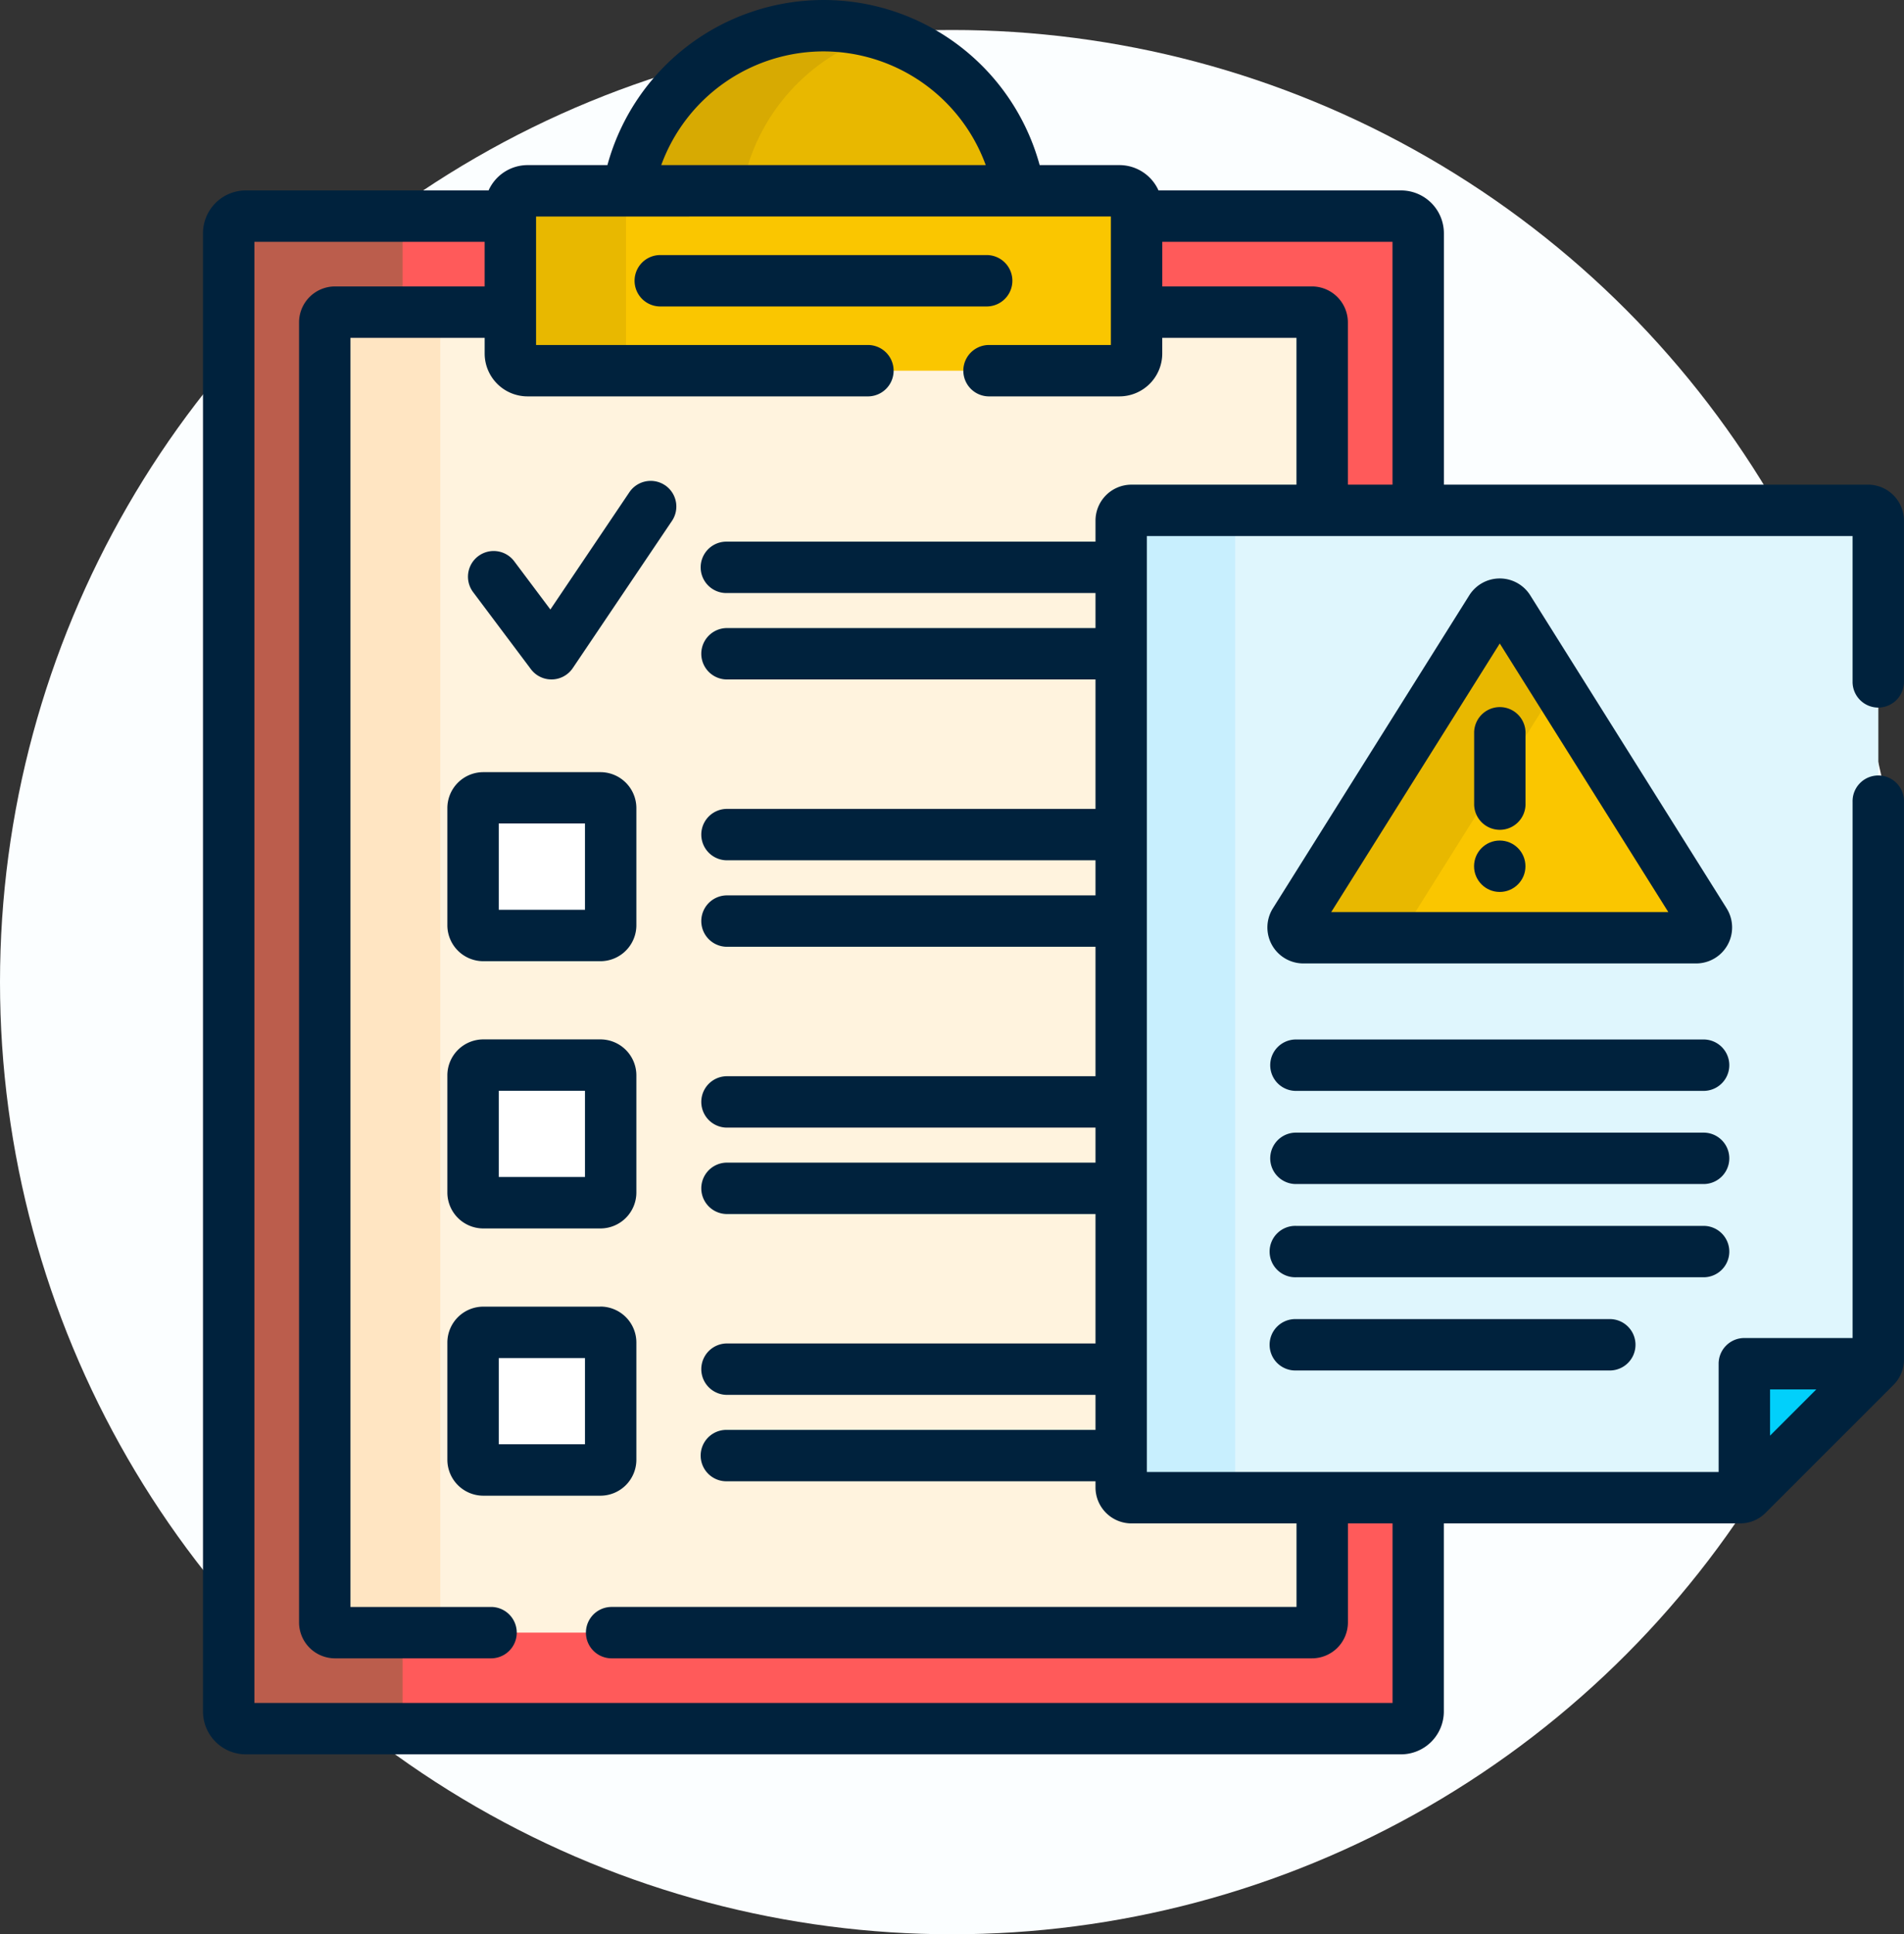 <svg xmlns="http://www.w3.org/2000/svg" width="127" height="129" viewBox="0 0 127 129">
  <rect x="0" y="0" width="127" height="129" fill="#333333" stroke="none"/>
  <g id="Grupo_16580" data-name="Grupo 16580" transform="translate(-284 -4582)">
    <circle id="Elipse_905" data-name="Elipse 905" cx="63.5" cy="63.5" r="63.5" transform="translate(284 4584)" fill="#fbfeff"/>
    <g id="Grupo_16455" data-name="Grupo 16455" transform="translate(-53.004 3874.515)">
      <path id="Trazado_25078" data-name="Trazado 25078" d="M412.844,744.628H431.97V726.147A1.143,1.143,0,0,0,430.827,725h-17.87v9.166a.915.915,0,0,1-.914.914H372.557a.915.915,0,0,1-.914-.914V725H353.774a1.143,1.143,0,0,0-1.143,1.143v98.587a1.142,1.142,0,0,0,1.143,1.142h77.053a1.142,1.142,0,0,0,1.143-1.142v-14.26H412.844a.686.686,0,0,1-.685-.686V745.313a.685.685,0,0,1,.685-.685Z" transform="translate(-0.369 -3.106)" fill="#ff5a5a"/>
      <path id="Trazado_25079" data-name="Trazado 25079" d="M364.228,824.734v-5.261H359.72a.685.685,0,0,1-.685-.685V732.093a.686.686,0,0,1,.685-.686h4.508v-5.26A1.143,1.143,0,0,1,365.371,725h-11.6a1.143,1.143,0,0,0-1.143,1.143v98.587a1.142,1.142,0,0,0,1.143,1.142h11.6A1.142,1.142,0,0,1,364.228,824.734Z" transform="translate(-0.369 -3.106)" fill="#bb5d4c"/>
      <path id="Trazado_25080" data-name="Trazado 25080" d="M411.081,720.579a13.231,13.231,0,0,0-26.086,0Z" transform="translate(-6.107 -0.369)" fill="#e8b800"/>
      <path id="Trazado_25081" data-name="Trazado 25081" d="M392.589,720.579a13.248,13.248,0,0,1,9.248-10.454,13.234,13.234,0,0,0-16.842,10.454Z" transform="translate(-6.107 -0.369)" fill="#d7aa02"/>
      <path id="Trazado_25082" data-name="Trazado 25082" d="M414.224,746.007h12.722V733.473a.686.686,0,0,0-.685-.686H414.337v2.763a.915.915,0,0,1-.914.914H373.937a.915.915,0,0,1-.914-.914v-2.763H361.1a.686.686,0,0,0-.685.686v86.694a.685.685,0,0,0,.685.685h65.16a.685.685,0,0,0,.685-.685v-8.314H414.224a.686.686,0,0,1-.685-.686V746.693a.685.685,0,0,1,.685-.685Z" transform="translate(-1.749 -4.486)" fill="#fff3de"/>
      <g id="Grupo_16438" data-name="Grupo 16438" transform="translate(358.666 728.301)">
        <path id="Trazado_25083" data-name="Trazado 25083" d="M368.121,820.167V733.473a.686.686,0,0,1,.686-.686H361.1a.686.686,0,0,0-.685.686v86.694a.685.685,0,0,0,.685.685h7.707A.686.686,0,0,1,368.121,820.167Z" transform="translate(-360.415 -732.787)" fill="#ffe5c2"/>
      </g>
      <g id="Grupo_16439" data-name="Grupo 16439" transform="translate(371.046 720.21)">
        <path id="Trazado_25084" data-name="Trazado 25084" d="M416.091,722.952H376.606a1.142,1.142,0,0,0-1.143,1.142v9.712a1.143,1.143,0,0,0,1.143,1.143h39.485a1.143,1.143,0,0,0,1.143-1.143v-9.712A1.142,1.142,0,0,0,416.091,722.952Z" transform="translate(-375.463 -722.952)" fill="#fac600"/>
      </g>
      <g id="Grupo_16440" data-name="Grupo 16440" transform="translate(371.046 720.21)">
        <path id="Trazado_25085" data-name="Trazado 25085" d="M383.177,733.806v-9.711a1.143,1.143,0,0,1,1.143-1.143h-7.714a1.143,1.143,0,0,0-1.143,1.143v9.711a1.143,1.143,0,0,0,1.143,1.143h7.714A1.143,1.143,0,0,1,383.177,733.806Z" transform="translate(-375.463 -722.952)" fill="#e8b800"/>
      </g>
      <g id="Grupo_16447" data-name="Grupo 16447" transform="translate(368.557 760.694)">
        <g id="Grupo_16442" data-name="Grupo 16442">
          <g id="Grupo_16441" data-name="Grupo 16441">
            <path id="Trazado_25086" data-name="Trazado 25086" d="M380.932,781.338h-7.808a.686.686,0,0,1-.686-.685v-7.808a.686.686,0,0,1,.686-.685h7.807a.686.686,0,0,1,.686.685v7.808A.685.685,0,0,1,380.932,781.338Z" transform="translate(-372.438 -772.16)" fill="#fff"/>
          </g>
        </g>
        <g id="Grupo_16444" data-name="Grupo 16444" transform="translate(0 17.823)">
          <g id="Grupo_16443" data-name="Grupo 16443">
            <path id="Trazado_25087" data-name="Trazado 25087" d="M380.932,803h-7.808a.686.686,0,0,1-.686-.685v-7.808a.686.686,0,0,1,.686-.685h7.807a.686.686,0,0,1,.686.685v7.808a.685.685,0,0,1-.685.685Z" transform="translate(-372.438 -793.824)" fill="#fff"/>
          </g>
        </g>
        <g id="Grupo_16446" data-name="Grupo 16446" transform="translate(0 35.647)">
          <g id="Grupo_16445" data-name="Grupo 16445">
            <path id="Trazado_25088" data-name="Trazado 25088" d="M380.932,824.666h-7.808a.686.686,0,0,1-.686-.685v-7.808a.686.686,0,0,1,.686-.685h7.807a.686.686,0,0,1,.686.685v7.808a.685.685,0,0,1-.685.685Z" transform="translate(-372.438 -815.488)" fill="#fff"/>
          </g>
        </g>
      </g>
      <g id="Grupo_16451" data-name="Grupo 16451" transform="translate(411.79 741.522)">
        <g id="Grupo_16448" data-name="Grupo 16448">
          <path id="Trazado_25089" data-name="Trazado 25089" d="M424.986,749.541v64.475a.686.686,0,0,0,.685.686h40.6a.686.686,0,0,0,.485-.2l8.533-8.533a.685.685,0,0,0,.2-.485V749.541a.685.685,0,0,0-.685-.685h-49.13a.685.685,0,0,0-.685.685Z" transform="translate(-424.986 -748.856)" fill="#dff6fd"/>
        </g>
        <g id="Grupo_16449" data-name="Grupo 16449">
          <path id="Trazado_25090" data-name="Trazado 25090" d="M432.585,814.016V749.541a.685.685,0,0,1,.685-.685h-7.6a.685.685,0,0,0-.685.685v64.475a.686.686,0,0,0,.685.686h7.6A.686.686,0,0,1,432.585,814.016Z" transform="translate(-424.986 -748.856)" fill="#c8effe"/>
        </g>
        <g id="Grupo_16450" data-name="Grupo 16450" transform="translate(41.566 56.911)">
          <path id="Trazado_25091" data-name="Trazado 25091" d="M484.38,818.03h-8.871V826.9a.691.691,0,0,0,.2-.137l8.533-8.534a.69.69,0,0,0,.137-.2Z" transform="translate(-475.509 -818.03)" fill="#01d0fb"/>
        </g>
      </g>
      <g id="Grupo_16452" data-name="Grupo 16452" transform="translate(423.252 747.779)">
        <path id="Trazado_25092" data-name="Trazado 25092" d="M452.126,756.783l-13.1,20.875a.685.685,0,0,0,.581,1.05h26.2a.686.686,0,0,0,.581-1.05l-13.1-20.875A.685.685,0,0,0,452.126,756.783Z" transform="translate(-438.918 -756.461)" fill="#fac600"/>
      </g>
      <g id="Grupo_16453" data-name="Grupo 16453" transform="translate(423.252 747.779)">
        <path id="Trazado_25093" data-name="Trazado 25093" d="M446.659,777.658l9.865-15.718-3.237-5.157a.685.685,0,0,0-1.162,0l-13.1,20.875a.685.685,0,0,0,.581,1.05h7.634A.685.685,0,0,1,446.659,777.658Z" transform="translate(-438.918 -756.461)" fill="#e8b800"/>
      </g>
      <g id="Grupo_16454" data-name="Grupo 16454" transform="translate(350.548 707.485)">
        <path id="Trazado_25094" data-name="Trazado 25094" d="M380.562,770.077h-7.807a2.4,2.4,0,0,0-2.4,2.4v7.808a2.4,2.4,0,0,0,2.4,2.4h7.807a2.4,2.4,0,0,0,2.4-2.4v-7.808A2.4,2.4,0,0,0,380.562,770.077Zm-1.028,9.178h-5.751V773.5h5.751Z" transform="translate(-354.059 -718.581)" fill="#00223d"/>
        <path id="Trazado_25095" data-name="Trazado 25095" d="M380.562,791.741h-7.807a2.4,2.4,0,0,0-2.4,2.4v7.808a2.4,2.4,0,0,0,2.4,2.4h7.807a2.4,2.4,0,0,0,2.4-2.4V794.14A2.4,2.4,0,0,0,380.562,791.741Zm-1.028,9.178h-5.751v-5.751h5.751Z" transform="translate(-354.059 -722.422)" fill="#00223d"/>
        <path id="Trazado_25096" data-name="Trazado 25096" d="M380.562,813.405h-7.807a2.4,2.4,0,0,0-2.4,2.4v7.808a2.4,2.4,0,0,0,2.4,2.4h7.807a2.4,2.4,0,0,0,2.4-2.4V815.8a2.4,2.4,0,0,0-2.4-2.4Zm-1.028,9.178h-5.751v-5.751h5.751Z" transform="translate(-354.059 -726.263)" fill="#00223d"/>
        <path id="Trazado_25097" data-name="Trazado 25097" d="M385.173,746.759a1.714,1.714,0,0,0-2.378.464l-5.27,7.821-2.4-3.2a1.714,1.714,0,1,0-2.742,2.057l3.842,5.122a1.713,1.713,0,0,0,1.371.686h.044a1.714,1.714,0,0,0,1.378-.755l6.617-9.819a1.715,1.715,0,0,0-.464-2.379Z" transform="translate(-354.358 -714.396)" fill="#00223d"/>
        <path id="Trazado_25098" data-name="Trazado 25098" d="M410.733,729.874a1.714,1.714,0,0,0-1.714-1.714H387.247a1.714,1.714,0,0,0,0,3.428h21.772A1.714,1.714,0,0,0,410.733,729.874Z" transform="translate(-356.75 -711.15)" fill="#00223d"/>
        <path id="Trazado_25099" data-name="Trazado 25099" d="M462.291,754.674A1.714,1.714,0,0,0,464,752.96V742.207a2.4,2.4,0,0,0-2.4-2.4H433.314V723.041a2.86,2.86,0,0,0-2.856-2.856h-16.18a2.859,2.859,0,0,0-2.6-1.689h-5.327a14.942,14.942,0,0,0-28.831,0h-5.327a2.857,2.857,0,0,0-2.6,1.689H353.4a2.859,2.859,0,0,0-2.856,2.856v98.587a2.86,2.86,0,0,0,2.856,2.857h77.054a2.86,2.86,0,0,0,2.856-2.857V809.082h19.758a2.382,2.382,0,0,0,1.7-.7l8.534-8.533a2.386,2.386,0,0,0,.7-1.7V760.958a1.714,1.714,0,1,0-3.427,0V796.72h-7.221a1.713,1.713,0,0,0-1.714,1.714v7.221H413.5V743.236h47.074v9.725a1.714,1.714,0,0,0,1.714,1.714Zm-7.221,45.473h3.084l-3.084,3.084Zm-25.183-60.339H426.91v-10.82a2.4,2.4,0,0,0-2.4-2.4H414.53v-2.976h15.356Zm-37.954-28.895a11.535,11.535,0,0,1,10.821,7.582H381.11A11.534,11.534,0,0,1,391.932,710.913Zm20.543,28.895a2.4,2.4,0,0,0-2.4,2.4v1.4H385.454a1.714,1.714,0,0,0,0,3.428h24.622v2.336H385.454a1.714,1.714,0,0,0,0,3.427h24.622v8.633H385.454a1.714,1.714,0,0,0,0,3.427h24.622V767.2H385.454a1.714,1.714,0,0,0,0,3.427h24.622v8.633H385.454a1.714,1.714,0,0,0,0,3.427h24.622v2.336H385.454a1.714,1.714,0,0,0,0,3.427h24.622v8.633H385.454a1.714,1.714,0,0,0,0,3.427h24.622v2.336H385.454a1.714,1.714,0,0,0,0,3.428h24.622v.409a2.4,2.4,0,0,0,2.4,2.4h11.008v5.571H377.8a1.714,1.714,0,0,0,0,3.428h46.713a2.4,2.4,0,0,0,2.4-2.4v-6.6h2.976v11.975H353.975V723.612h15.356v2.976h-9.98a2.4,2.4,0,0,0-2.4,2.4v86.694a2.4,2.4,0,0,0,2.4,2.4H369.8a1.714,1.714,0,0,0,0-3.427H360.38V730.016h8.952v1.048a2.86,2.86,0,0,0,2.856,2.856h22.749a1.714,1.714,0,0,0,0-3.427H372.76v-8.569H411.1v8.569h-8.168a1.714,1.714,0,0,0,0,3.427h8.739a2.859,2.859,0,0,0,2.857-2.856v-1.048h8.953v9.792Z" transform="translate(-350.548 -707.485)" fill="#00223d"/>
        <path id="Trazado_25100" data-name="Trazado 25100" d="M465.975,791.748H438.782a1.714,1.714,0,0,0,0,3.428h27.193a1.714,1.714,0,0,0,0-3.428Z" transform="translate(-365.886 -722.423)" fill="#00223d"/>
        <path id="Trazado_25101" data-name="Trazado 25101" d="M465.975,799.3H438.782a1.714,1.714,0,0,0,0,3.428h27.193a1.714,1.714,0,0,0,0-3.428Z" transform="translate(-365.886 -723.763)" fill="#00223d"/>
        <path id="Trazado_25102" data-name="Trazado 25102" d="M467.689,808.572a1.714,1.714,0,0,0-1.714-1.714H438.782a1.714,1.714,0,1,0,0,3.427h27.193A1.713,1.713,0,0,0,467.689,808.572Z" transform="translate(-365.886 -725.102)" fill="#00223d"/>
        <path id="Trazado_25103" data-name="Trazado 25103" d="M438.782,814.413a1.714,1.714,0,1,0,0,3.427h20.978a1.714,1.714,0,0,0,0-3.427Z" transform="translate(-365.886 -726.441)" fill="#00223d"/>
        <path id="Trazado_25104" data-name="Trazado 25104" d="M467.472,776.378,454.37,755.5a2.4,2.4,0,0,0-4.065,0l-13.1,20.876a2.4,2.4,0,0,0,2.032,3.675h26.2a2.4,2.4,0,0,0,2.032-3.675Zm-26.376.247,11.242-17.912,11.242,17.912Z" transform="translate(-365.845 -715.798)" fill="#00223d"/>
        <path id="Trazado_25105" data-name="Trazado 25105" d="M453.6,766.468v4.756a1.714,1.714,0,1,0,3.427,0v-4.756a1.714,1.714,0,0,0-3.427,0Z" transform="translate(-368.816 -717.638)" fill="#00223d"/>
        <circle id="Elipse_904" data-name="Elipse 904" cx="1.714" cy="1.714" r="1.714" transform="translate(84.778 56.057)" fill="#00223d"/>
      </g>
    </g>
  </g>
</svg>
